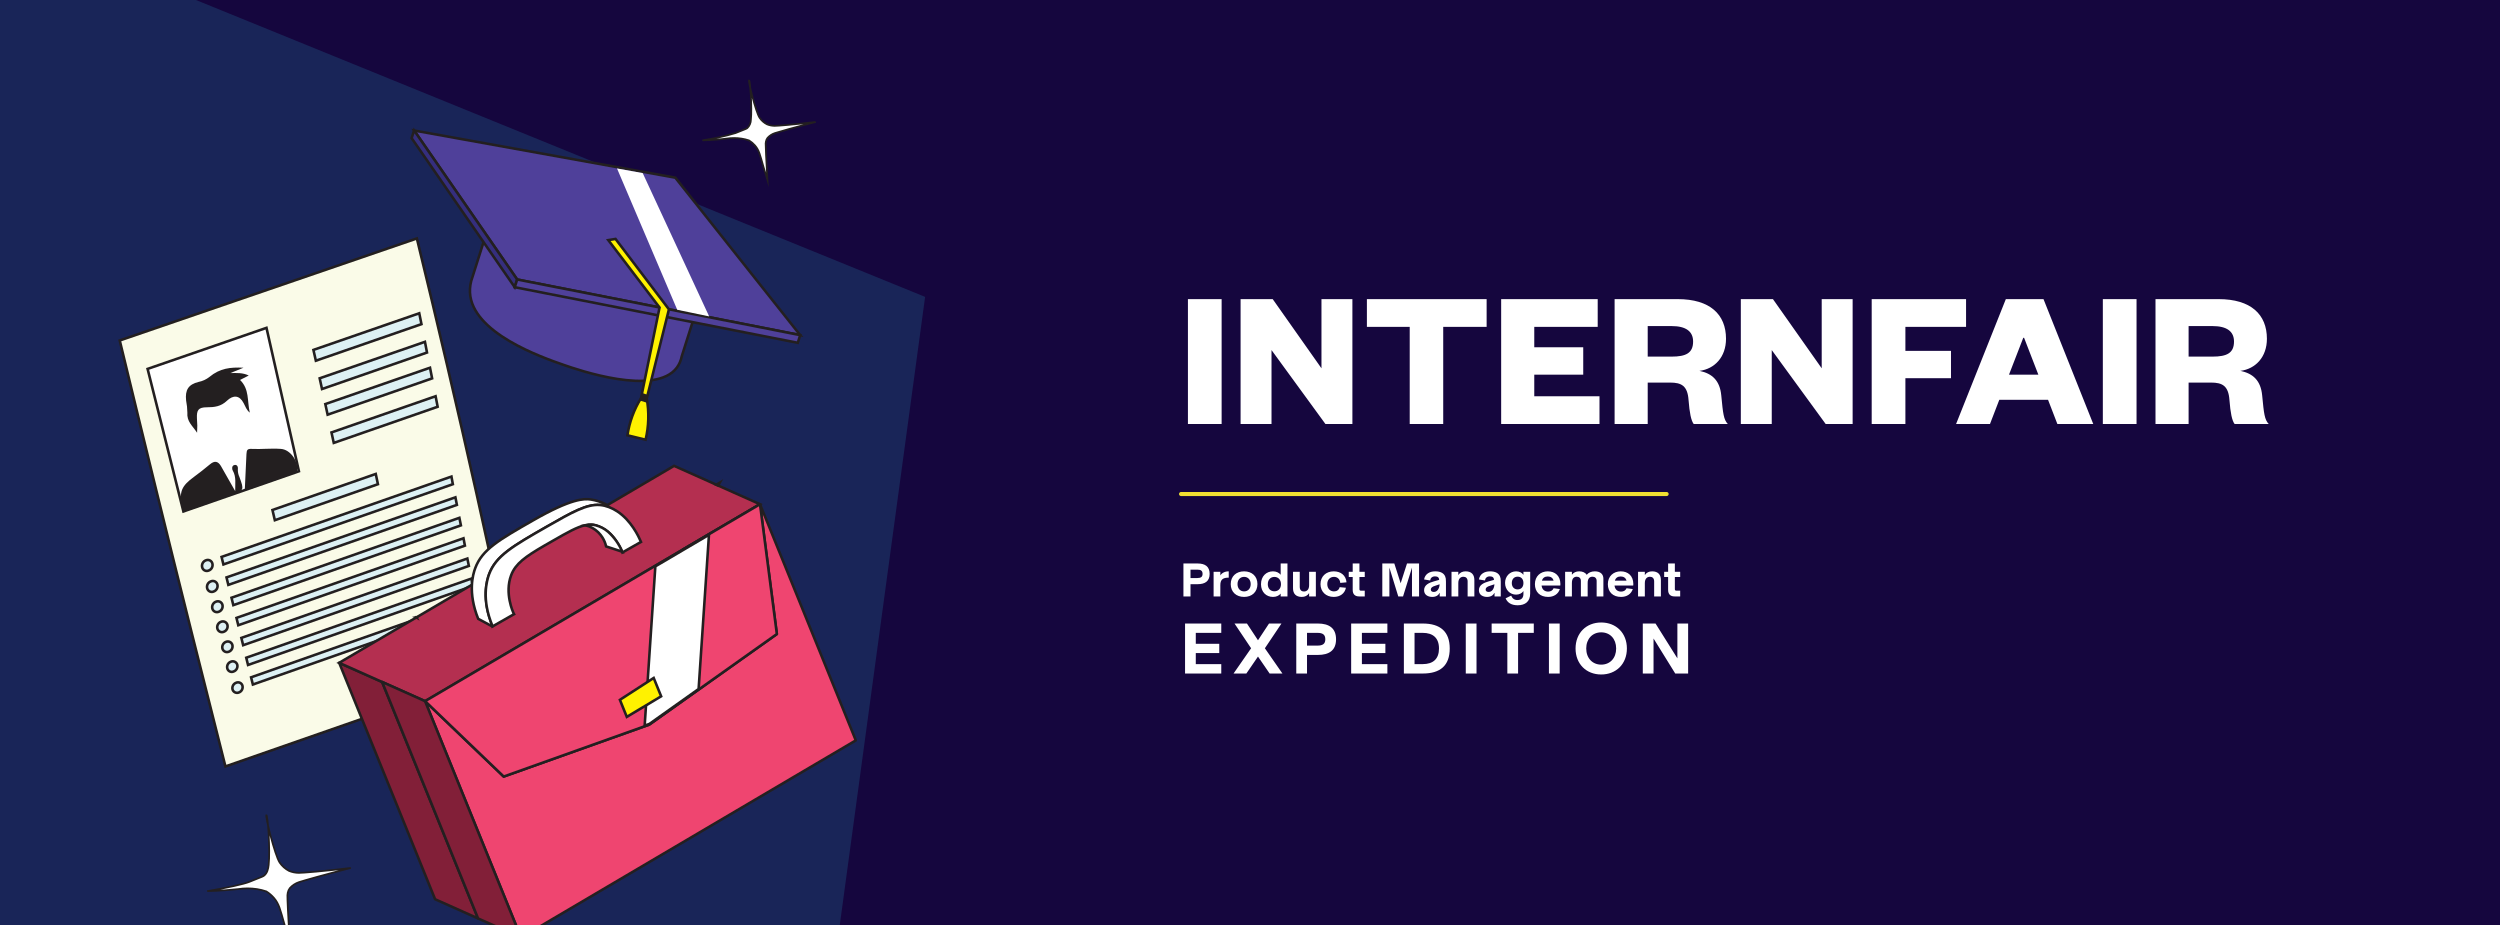 <svg width="454" height="168" viewBox="0 0 454 168" fill="none" xmlns="http://www.w3.org/2000/svg">
<rect x="0" y="0" width="454" height="168" fill="#333333" stroke="none"/>
<g clip-path="url(#clip0_1380_6688)">
<rect width="454" height="168" fill="#15063E"/>
<path d="M-156 -78L-586 -28.526V182.5H46.09L152.5 168L168 53.914L-156 -78Z" fill="#192558"/>
<path d="M21.744 61.829L75.704 43.302C79.45 58.683 83.054 74.096 86.515 89.542C88.85 99.986 91.119 110.446 93.323 120.922L40.937 139.186C38.929 131.29 36.935 123.393 34.956 115.495C30.471 97.623 26.067 79.735 21.744 61.829Z" fill="#FAFBE8" stroke="#231F20" stroke-width="0.471" stroke-miterlimit="10"/>
<path d="M54.284 85.582L33.307 92.879L26.803 66.991L48.393 59.537C50.361 68.218 52.325 76.9 54.284 85.582Z" fill="white" stroke="#231F20" stroke-width="0.471" stroke-miterlimit="10"/>
<path d="M44.224 66.776L41.831 67.751C43.02 67.736 44.078 67.663 45.172 68.193L43.593 68.999C45.323 70.696 44.856 72.75 45.364 74.936C44.783 74.472 44.577 73.854 44.245 73.212C43.493 71.751 42.365 71.687 41.208 72.778C40.125 73.818 38.94 73.963 37.575 73.963C35.989 73.967 35.701 74.499 35.764 75.987C35.844 76.852 35.853 77.722 35.792 78.588C34.966 77.317 33.891 76.576 34.025 74.913C34.014 74.179 33.937 73.447 33.795 72.727C33.596 70.817 34.199 69.814 36.067 69.357C36.788 69.213 37.465 68.901 38.041 68.444C39.941 66.874 41.813 66.659 44.224 66.776Z" fill="#231F20"/>
<path d="M42.712 89.186C42.688 87.918 42.933 86.598 42.283 85.481C42.06 85.082 42.144 84.6 42.475 84.478C43.016 84.279 43.263 84.717 43.193 85.206C43.172 85.695 43.27 86.182 43.479 86.624C44.348 88.987 44.352 89.064 41.995 89.938C39.49 90.866 36.844 91.742 34.379 92.646C33.56 92.949 33.258 92.68 33.081 91.923C32.468 89.293 33.017 88.216 35.206 86.614C36.095 85.964 37.255 85.055 38.107 84.338C38.959 83.621 39.578 83.726 40.121 84.63C41.006 86.14 41.823 87.681 42.712 89.186Z" fill="#231F20"/>
<path d="M44.446 89.123C44.574 86.931 44.634 84.607 44.758 82.443C44.799 81.689 44.943 81.48 45.725 81.52C47.499 81.612 49.105 81.383 51.011 81.519C52.72 81.638 54.189 83.741 53.968 85.457C53.91 85.935 53.562 85.955 53.259 86.042C50.304 87.102 47.389 88.095 44.446 89.123Z" fill="#231F20"/>
<path d="M76.538 58.863L57.359 65.504L56.917 63.542L76.138 56.89C76.277 57.545 76.404 58.207 76.538 58.863Z" fill="#DDF1F4" stroke="#231F20" stroke-width="0.471" stroke-miterlimit="10"/>
<path d="M82.237 87.931L40.573 102.503C40.462 102.047 40.345 101.588 40.234 101.133L81.982 86.543L82.237 87.931Z" fill="#DDF1F4" stroke="#231F20" stroke-width="0.471" stroke-miterlimit="10"/>
<path d="M82.972 91.686L41.465 106.216L41.133 104.858L82.701 90.314L82.972 91.686Z" fill="#DDF1F4" stroke="#231F20" stroke-width="0.471" stroke-miterlimit="10"/>
<path d="M83.701 95.409L42.371 109.897L42.039 108.548L83.423 94.037L83.701 95.409Z" fill="#DDF1F4" stroke="#231F20" stroke-width="0.471" stroke-miterlimit="10"/>
<path d="M84.427 99.089L43.27 113.546C43.16 113.103 43.054 112.655 42.944 112.208L84.167 97.749C84.252 98.205 84.343 98.668 84.427 99.089Z" fill="#DDF1F4" stroke="#231F20" stroke-width="0.471" stroke-miterlimit="10"/>
<path d="M85.147 102.771L44.157 117.171L43.829 115.842C57.51 111.043 71.19 106.239 84.869 101.43L85.147 102.771Z" fill="#DDF1F4" stroke="#231F20" stroke-width="0.471" stroke-miterlimit="10"/>
<path d="M85.86 106.402L45.041 120.758C44.932 120.319 44.828 119.88 44.719 119.441L85.609 105.07C85.68 105.515 85.772 105.956 85.86 106.402Z" fill="#DDF1F4" stroke="#231F20" stroke-width="0.471" stroke-miterlimit="10"/>
<path d="M86.57 110.006L45.921 124.309L45.596 123.001L86.311 108.671C86.4 109.126 86.483 109.564 86.57 110.006Z" fill="#DDF1F4" stroke="#231F20" stroke-width="0.471" stroke-miterlimit="10"/>
<path d="M88.064 117.643L69.241 124.288L68.958 122.996L87.833 116.351C87.9 116.774 87.968 117.198 88.064 117.643Z" fill="#DDF1F4" stroke="#231F20" stroke-width="0.471" stroke-miterlimit="10"/>
<path d="M77.543 64.022L58.478 70.646L58.052 68.699L77.169 62.076C77.288 62.717 77.418 63.369 77.543 64.022Z" fill="#DDF1F4" stroke="#231F20" stroke-width="0.471" stroke-miterlimit="10"/>
<path d="M78.471 68.714L59.496 75.306C59.355 74.664 59.214 74.022 59.077 73.379L78.09 66.777C78.219 67.425 78.343 68.07 78.471 68.714Z" fill="#DDF1F4" stroke="#231F20" stroke-width="0.471" stroke-miterlimit="10"/>
<path d="M79.477 73.867L60.611 80.432C60.471 79.799 60.337 79.173 60.196 78.531L79.104 71.954C79.227 72.591 79.355 73.23 79.477 73.867Z" fill="#DDF1F4" stroke="#231F20" stroke-width="0.471" stroke-miterlimit="10"/>
<path d="M68.631 87.933L49.912 94.471C49.77 93.851 49.621 93.215 49.478 92.612L68.236 86.068C68.369 86.689 68.494 87.312 68.631 87.933Z" fill="#DDF1F4" stroke="#231F20" stroke-width="0.471" stroke-miterlimit="10"/>
<path d="M38.572 102.356C38.636 102.616 38.599 102.89 38.47 103.123C38.341 103.357 38.129 103.534 37.876 103.618C37.76 103.665 37.636 103.687 37.511 103.681C37.386 103.676 37.264 103.643 37.153 103.584C37.042 103.526 36.945 103.445 36.869 103.345C36.793 103.245 36.74 103.13 36.713 103.008C36.65 102.746 36.688 102.47 36.819 102.236C36.951 102.002 37.166 101.826 37.422 101.744C37.538 101.699 37.661 101.679 37.785 101.686C37.908 101.693 38.029 101.727 38.138 101.785C38.247 101.843 38.343 101.924 38.418 102.023C38.493 102.121 38.546 102.235 38.572 102.356Z" fill="#DDF1F4" stroke="#231F20" stroke-width="0.471" stroke-miterlimit="10"/>
<path d="M39.473 106.139C39.544 106.397 39.515 106.671 39.392 106.908C39.269 107.145 39.061 107.327 38.809 107.417C38.696 107.468 38.573 107.494 38.449 107.493C38.325 107.492 38.202 107.464 38.09 107.411C37.978 107.358 37.878 107.281 37.799 107.185C37.719 107.089 37.661 106.978 37.629 106.857C37.557 106.6 37.586 106.324 37.709 106.087C37.832 105.85 38.041 105.668 38.292 105.58C38.406 105.528 38.529 105.502 38.653 105.503C38.777 105.504 38.9 105.532 39.012 105.585C39.124 105.639 39.224 105.716 39.303 105.811C39.383 105.907 39.441 106.019 39.473 106.139Z" fill="#DDF1F4" stroke="#231F20" stroke-width="0.471" stroke-miterlimit="10"/>
<path d="M40.4 109.855C40.46 110.112 40.422 110.383 40.294 110.613C40.165 110.844 39.956 111.019 39.706 111.103C39.592 111.148 39.469 111.168 39.347 111.162C39.224 111.156 39.104 111.123 38.995 111.066C38.886 111.009 38.791 110.93 38.716 110.833C38.64 110.736 38.586 110.623 38.558 110.504C38.496 110.247 38.533 109.976 38.66 109.745C38.788 109.514 38.998 109.34 39.248 109.256C39.362 109.21 39.485 109.19 39.608 109.196C39.731 109.202 39.852 109.234 39.961 109.291C40.07 109.348 40.166 109.428 40.242 109.525C40.318 109.622 40.372 109.735 40.4 109.855Z" fill="#DDF1F4" stroke="#231F20" stroke-width="0.471" stroke-miterlimit="10"/>
<path d="M41.298 113.477C41.364 113.729 41.335 113.996 41.216 114.227C41.096 114.458 40.895 114.636 40.651 114.726C40.54 114.776 40.419 114.801 40.297 114.8C40.175 114.799 40.054 114.772 39.944 114.72C39.833 114.669 39.734 114.594 39.655 114.501C39.575 114.409 39.516 114.3 39.482 114.182C39.411 113.929 39.439 113.659 39.558 113.425C39.678 113.192 39.88 113.011 40.126 112.921C40.239 112.871 40.361 112.846 40.484 112.848C40.607 112.849 40.728 112.877 40.839 112.93C40.95 112.983 41.049 113.059 41.128 113.154C41.207 113.248 41.265 113.358 41.298 113.477Z" fill="#DDF1F4" stroke="#231F20" stroke-width="0.471" stroke-miterlimit="10"/>
<path d="M42.203 117.138C42.262 117.389 42.226 117.653 42.102 117.879C41.977 118.105 41.774 118.276 41.531 118.36C41.418 118.405 41.297 118.424 41.176 118.418C41.055 118.413 40.937 118.381 40.829 118.326C40.721 118.271 40.627 118.193 40.551 118.099C40.475 118.004 40.42 117.895 40.389 117.777C40.33 117.526 40.366 117.261 40.49 117.035C40.614 116.808 40.818 116.636 41.061 116.55C41.174 116.506 41.295 116.486 41.416 116.493C41.538 116.499 41.656 116.531 41.764 116.586C41.872 116.642 41.967 116.72 42.043 116.815C42.118 116.91 42.173 117.02 42.203 117.138Z" fill="#DDF1F4" stroke="#231F20" stroke-width="0.471" stroke-miterlimit="10"/>
<path d="M43.083 120.696C43.15 120.946 43.122 121.212 43.002 121.442C42.883 121.671 42.682 121.848 42.44 121.936C42.33 121.988 42.21 122.016 42.088 122.017C41.967 122.018 41.846 121.992 41.736 121.941C41.625 121.891 41.527 121.816 41.449 121.723C41.37 121.63 41.312 121.521 41.281 121.404C41.213 121.155 41.242 120.89 41.361 120.661C41.479 120.432 41.679 120.257 41.921 120.169C42.031 120.12 42.15 120.095 42.27 120.096C42.391 120.096 42.51 120.122 42.619 120.172C42.729 120.222 42.827 120.294 42.907 120.385C42.987 120.475 43.047 120.581 43.083 120.696Z" fill="#DDF1F4" stroke="#231F20" stroke-width="0.471" stroke-miterlimit="10"/>
<path d="M44.028 124.52C44.094 124.768 44.065 125.032 43.946 125.26C43.828 125.488 43.628 125.663 43.388 125.751C43.278 125.798 43.16 125.822 43.041 125.82C42.921 125.819 42.804 125.793 42.695 125.744C42.587 125.694 42.489 125.623 42.41 125.534C42.331 125.444 42.271 125.34 42.234 125.226C42.168 124.977 42.197 124.713 42.315 124.484C42.434 124.256 42.633 124.08 42.874 123.991C42.983 123.939 43.102 123.912 43.223 123.912C43.344 123.911 43.464 123.937 43.574 123.987C43.683 124.037 43.781 124.111 43.86 124.203C43.938 124.295 43.996 124.403 44.028 124.52Z" fill="#DDF1F4" stroke="#231F20" stroke-width="0.471" stroke-miterlimit="10"/>
<path d="M127.564 25.484C129.595 25.195 131.602 24.754 133.568 24.166L134.383 23.841C135.41 23.43 135.547 23.391 135.72 23.255C136.128 22.854 136.361 22.306 136.366 21.733C136.594 19.595 136.228 14.56 136.034 14.591C135.839 14.622 137.24 20.357 137.936 21.384C138.277 21.886 138.738 22.295 139.277 22.573C139.718 22.758 140.191 22.854 140.67 22.856C141.22 22.859 144.135 22.631 148.118 22.15C144.279 23.129 141.469 23.931 140.714 24.173C140.203 24.342 139.744 24.64 139.383 25.04C139.313 25.135 139.252 25.236 139.201 25.342C139.108 25.567 139.053 25.806 139.041 26.049C139.028 26.486 139.14 29.073 139.362 32.681C139.041 31.642 138.796 30.808 138.643 30.281C138.028 28.13 137.864 27.291 137.111 26.421C136.799 26.062 136.434 25.753 136.029 25.503C135.589 25.353 135.136 25.241 134.677 25.171C133.78 25.033 132.869 25.031 131.972 25.166C131 25.295 129.562 25.432 127.564 25.484Z" fill="white" stroke="#231F20" stroke-width="0.316" stroke-miterlimit="10"/>
<path d="M37.624 161.832C41.423 161.198 44.245 160.55 45.245 160.161L46.275 159.746C47.579 159.226 47.749 159.178 47.968 159.004C48.546 158.547 48.712 157.796 48.792 157.071C49.09 154.362 48.622 147.98 48.373 148.019C48.123 148.059 49.904 155.34 50.787 156.646C51.221 157.282 51.805 157.801 52.487 158.156C53.048 158.389 53.649 158.511 54.256 158.517C54.958 158.519 58.655 158.227 63.715 157.619C58.843 158.861 55.295 159.876 54.314 160.189C53.664 160.401 53.082 160.781 52.625 161.29C52.535 161.41 52.458 161.538 52.396 161.674C52.275 161.96 52.206 162.265 52.193 162.575C52.174 163.112 52.321 166.436 52.602 170.99C52.189 169.675 51.883 168.616 51.685 167.948C50.9 165.212 50.697 164.15 49.737 163.047C49.339 162.592 48.876 162.197 48.364 161.876C47.808 161.689 47.238 161.549 46.66 161.456C45.522 161.285 44.365 161.287 43.229 161.463C41.972 161.597 40.157 161.764 37.624 161.832Z" fill="white" stroke="#231F20" stroke-width="0.316" stroke-miterlimit="10"/>
<path d="M69.397 123.847L86.816 166.789L79.014 163.304L61.596 120.366L69.397 123.847Z" fill="#821F38" stroke="#231F20" stroke-width="0.471" stroke-linejoin="round"/>
<path d="M138.013 91.569L127.697 97.631L123.937 99.844L77.192 127.333L61.593 120.367L122.412 84.598L130.07 88.019L130.411 88.173L138.013 91.569Z" fill="#B42F50" stroke="#231F20" stroke-width="0.471" stroke-miterlimit="10"/>
<path d="M138.015 91.566L123.939 99.841L127.7 97.629L138.015 91.566Z" fill="white" stroke="#231F20" stroke-width="0.471" stroke-miterlimit="10"/>
<path d="M138.017 91.565L155.414 134.454L94.615 170.271L77.197 127.33L91.473 141.023L117.904 131.589L141.077 115.143L138.017 91.565Z" fill="#EF4570" stroke="#231F20" stroke-width="0.471" stroke-linejoin="round"/>
<path d="M77.196 127.332L94.614 170.273L86.816 166.788L69.397 123.846L77.196 127.332Z" fill="#821F38" stroke="#231F20" stroke-width="0.471" stroke-linejoin="round"/>
<path d="M130.713 87.647L130.419 88.171L130.078 88.017L130.713 87.647Z" fill="white" stroke="#231F20" stroke-width="0.471" stroke-miterlimit="10"/>
<path d="M138.017 91.565L141.077 115.143L117.904 131.589L91.473 141.023L77.197 127.33L123.941 99.841L138.017 91.565Z" fill="#EF4570" stroke="#231F20" stroke-width="0.471" stroke-linejoin="round"/>
<path d="M75.369 112.264L75.544 112.105L75.586 112.125L75.369 112.264Z" fill="white" stroke="#231F20" stroke-width="0.471" stroke-miterlimit="10"/>
<path d="M75.638 112.158L75.58 112.128L75.619 112.122L75.638 112.158Z" fill="white" stroke="#231F20" stroke-width="0.471" stroke-miterlimit="10"/>
<path d="M110.341 93.778C109.925 93.511 109.482 93.29 109.019 93.12C108.852 92.969 108.661 92.808 108.454 92.645C109.121 92.954 109.754 93.334 110.341 93.778Z" fill="white" stroke="#231F20" stroke-width="0.471" stroke-miterlimit="10"/>
<path d="M110.617 92.089C110.359 91.994 110.096 91.913 109.829 91.845C109.537 91.775 109.239 91.728 108.94 91.704C106.552 91.537 103.945 92.993 99.33 95.636C93.166 99.164 90.081 100.935 88.834 104.298C88.403 105.457 87.409 108.801 89.461 113.703L89.396 113.757L86.837 112.375C84.91 107.579 85.884 104.302 86.309 103.158C87.555 99.794 90.637 98.028 96.806 94.5C103.752 90.522 106.075 90.522 107.309 90.709C108.236 90.859 109.137 91.145 109.982 91.556C110.213 91.728 110.43 91.919 110.617 92.089Z" fill="white" stroke="#231F20" stroke-width="0.471" stroke-miterlimit="10"/>
<path d="M116.409 98.411L113.023 100.334C112.82 99.845 111.893 97.774 110.411 96.572C109.737 96.046 108.973 95.646 108.157 95.393C108.026 95.36 107.893 95.334 107.759 95.317L107.503 95.288C107.101 95.263 106.698 95.294 106.304 95.379L106.258 95.386C104.804 95.695 103.078 96.669 100.485 98.157L98.817 99.112C95.41 101.095 93.611 102.349 92.819 104.481C91.603 107.735 93.169 111.16 93.261 111.358L93.354 111.534L93.282 111.572L89.444 113.758C89.44 113.739 89.437 113.721 89.435 113.702C87.403 108.815 88.394 105.453 88.808 104.297C90.055 100.934 93.141 99.167 99.308 95.635C103.92 92.996 106.526 91.536 108.914 91.704C109.213 91.727 109.511 91.774 109.803 91.844C110.07 91.913 110.333 91.996 110.592 92.093C111.117 92.291 111.619 92.548 112.087 92.858C114.597 94.5 115.945 97.343 116.409 98.411Z" fill="white" stroke="#231F20" stroke-width="0.471" stroke-miterlimit="10"/>
<path d="M110.068 99.228C109.943 98.663 109.723 98.124 109.416 97.633C109.198 97.284 108.94 96.961 108.648 96.67C107.999 96.043 107.198 95.597 106.324 95.376C106.717 95.291 107.121 95.26 107.523 95.286C107.603 95.273 107.694 95.302 107.779 95.314C107.912 95.332 108.045 95.357 108.176 95.39C109.008 95.604 109.78 96.007 110.43 96.569C111.548 97.57 112.427 98.808 113.003 100.194L110.068 99.228Z" fill="white" stroke="#231F20" stroke-width="0.471" stroke-miterlimit="10"/>
<path d="M128.747 97.122L126.868 125.123L117.94 131.46L117.07 131.772L119.011 102.85L123.932 99.954L128.747 97.122Z" fill="white" stroke="#231F20" stroke-width="0.471" stroke-miterlimit="10"/>
<path d="M113.828 130.187L120.063 126.449L118.71 123.116L112.574 127.091L113.828 130.187Z" fill="#FFF200" stroke="#231F20" stroke-width="0.471" stroke-miterlimit="10"/>
<path d="M91.951 30.902L85.794 50.32C85.455 51.223 85.302 52.185 85.346 53.149C85.729 60.469 98.38 64.886 102.365 66.268C104.837 67.13 119.013 72.056 122.934 66.739C123.367 66.138 123.662 65.45 123.801 64.722L129.156 47.806" fill="#4F409A"/>
<path d="M91.951 30.902L85.794 50.32C85.455 51.223 85.302 52.185 85.346 53.149C85.729 60.469 98.38 64.886 102.365 66.268C104.837 67.13 119.013 72.056 122.934 66.739C123.367 66.138 123.662 65.45 123.801 64.722L129.156 47.806" stroke="#231F20" stroke-width="0.471" stroke-miterlimit="10"/>
<path d="M145.314 60.86L143.471 60.497L93.916 50.757L76.368 25.382L75.199 23.7L122.635 32.266C130.198 41.798 137.758 51.33 145.314 60.86Z" fill="#4F409A" stroke="#231F20" stroke-width="0.471" stroke-miterlimit="10"/>
<path d="M93.918 50.758L93.473 52.158L74.753 25.088L75.198 23.685L76.369 25.383L93.918 50.758Z" fill="#352E7E" stroke="#231F20" stroke-width="0.471" stroke-miterlimit="10"/>
<path d="M145.318 60.856L144.877 62.255L93.475 52.157L93.92 50.757L143.48 60.497L145.318 60.856Z" fill="#4F409A" stroke="#231F20" stroke-width="0.471" stroke-miterlimit="10"/>
<path d="M116.715 31.433C120.735 40.107 124.758 48.782 128.781 57.458L122.983 56.251C119.34 47.7 115.695 39.146 112.048 30.59L116.715 31.433Z" fill="white"/>
<path d="M110.465 43.606L119.774 55.844L116.409 72.3C115.134 74.357 114.294 76.654 113.941 79.049L117.24 79.854C117.823 77.396 117.894 74.844 117.449 72.357C118.793 66.965 120.136 61.571 121.478 56.177L111.778 43.389L110.465 43.606Z" fill="#FFF200" stroke="#231F20" stroke-width="0.471" stroke-miterlimit="10"/>
<path d="M117.487 71.9L116.683 71.648L116.401 72.552L117.205 72.805L117.487 71.9Z" fill="#231F20" stroke="#231F20" stroke-width="0.471" stroke-miterlimit="10"/>
<path d="M215.728 54.32V77H221.848V54.32H215.728ZM231.123 54.32H225.291V77H230.907V63.572L240.699 77H245.595V54.32H239.979V66.884L231.123 54.32ZM262.088 77V59.36H269.972V54.32H248.228V59.36H256.004V77H262.088ZM290.467 71.96H278.623V68.036H287.515V63.068H278.623V59.36H290.143V54.32H272.611V77H290.467V71.96ZM313.768 77C313.012 76.172 312.904 75.164 312.58 71.78C312.328 69.152 310.96 67.82 308.62 67.352C311.392 66.992 313.444 64.832 313.444 61.52C313.444 57.092 310.528 54.32 304.66 54.32H293.212V77H299.224V69.476H303.292C305.344 69.476 306.46 70.052 306.64 72.644C306.82 74.984 307.108 76.388 307.576 77H313.768ZM299.224 64.76V59.216H303.58C306.172 59.216 307.468 60.188 307.468 62.024C307.468 64.112 306.172 64.76 303.58 64.76H299.224ZM321.966 54.32H316.134V77H321.75V63.572L331.542 77H336.438V54.32H330.822V66.884L321.966 54.32ZM346.02 77V68.684H354.3V63.716H346.02V59.36H357.036V54.32H339.9V77H346.02ZM364.259 54.32L355.223 77H361.379L363.071 72.608H371.927L373.619 77H380.135L371.099 54.32H364.259ZM367.427 61.34H367.571L370.163 68.036H364.835L367.427 61.34ZM381.876 54.32V77H387.996V54.32H381.876ZM411.995 77C411.239 76.172 411.131 75.164 410.807 71.78C410.555 69.152 409.187 67.82 406.847 67.352C409.619 66.992 411.671 64.832 411.671 61.52C411.671 57.092 408.755 54.32 402.887 54.32H391.439V77H397.451V69.476H401.519C403.571 69.476 404.687 70.052 404.867 72.644C405.047 74.984 405.335 76.388 405.803 77H411.995ZM397.451 64.76V59.216H401.807C404.399 59.216 405.695 60.188 405.695 62.024C405.695 64.112 404.399 64.76 401.807 64.76H397.451Z" fill="white"/>
<path d="M214.911 102.329V108.312H216.196V106.088H217.491C218.838 106.088 219.671 105.547 219.671 104.217C219.671 102.879 218.838 102.329 217.491 102.329H214.911ZM216.196 104.971V103.446H217.446C218.076 103.446 218.386 103.659 218.386 104.217C218.386 104.758 218.085 104.971 217.446 104.971H216.196ZM221.613 103.845H220.39V108.312H221.613V106.265C221.613 105.237 222.083 104.9 223.138 104.9V103.756C222.429 103.756 221.879 104.058 221.613 104.501V103.845ZM225.93 108.401C227.348 108.401 228.35 107.515 228.35 106.07C228.35 104.643 227.348 103.756 225.93 103.756C224.512 103.756 223.501 104.643 223.501 106.07C223.501 107.515 224.512 108.401 225.93 108.401ZM225.93 107.399C225.212 107.399 224.733 106.859 224.733 106.07C224.733 105.299 225.212 104.758 225.93 104.758C226.648 104.758 227.127 105.299 227.127 106.07C227.127 106.859 226.648 107.399 225.93 107.399ZM232.571 104.377C232.252 103.978 231.755 103.756 231.17 103.756C229.974 103.756 228.998 104.634 228.998 106.088C228.998 107.541 229.974 108.401 231.17 108.401C231.755 108.401 232.252 108.188 232.571 107.798V108.312H233.803V102.329H232.571V104.377ZM231.427 107.382C230.745 107.382 230.231 106.903 230.231 106.088C230.231 105.272 230.745 104.767 231.427 104.767C232.119 104.767 232.624 105.272 232.624 106.088C232.624 106.903 232.119 107.382 231.427 107.382ZM237.736 106.274C237.736 107.125 237.275 107.417 236.796 107.417C236.371 107.417 236.034 107.169 236.034 106.575V103.845H234.811V106.832C234.811 107.816 235.343 108.401 236.406 108.401C236.974 108.401 237.435 108.18 237.736 107.71V108.312H238.959V103.845H237.736V106.274ZM242.213 108.401C243.339 108.401 244.207 107.798 244.42 106.735L243.286 106.628C243.144 107.151 242.754 107.399 242.257 107.399C241.522 107.399 241.034 106.859 241.034 106.07C241.034 105.29 241.522 104.758 242.257 104.758C242.869 104.758 243.339 105.174 243.392 105.857L244.527 105.751C244.42 104.483 243.481 103.756 242.213 103.756C240.786 103.756 239.802 104.696 239.802 106.07C239.802 107.453 240.786 108.401 242.213 108.401ZM247.839 108.312V107.266H247.165C246.961 107.266 246.873 107.187 246.873 106.983V104.784H247.839V103.845H246.873V102.329H245.65V103.845H244.932V104.784H245.65V107.134C245.65 107.905 246.057 108.312 246.82 108.312H247.839ZM254.36 105.919L253.208 102.329H251.027V108.312H252.312V103.074L253.926 108.312H254.794L256.417 103.074V108.312H257.702V102.329H255.512L254.36 105.919ZM262.452 104.705C262.222 104.102 261.619 103.756 260.635 103.756C259.58 103.756 258.782 104.261 258.614 105.228L259.713 105.414C259.775 104.971 260.076 104.669 260.608 104.669C261.078 104.669 261.344 104.873 261.353 105.307L260.413 105.573C259.536 105.822 258.614 106.203 258.614 107.187C258.614 108.082 259.403 108.401 260.094 108.401C260.759 108.401 261.22 108.109 261.406 107.683H261.45V108.312H262.585V105.644C262.585 105.148 262.55 104.944 262.452 104.705ZM260.387 107.497C260.032 107.497 259.837 107.346 259.837 107.063C259.837 106.735 260.094 106.531 260.644 106.371L261.433 106.105C261.388 106.956 260.972 107.497 260.387 107.497ZM266.158 103.756C265.59 103.756 265.129 103.969 264.828 104.43V103.845H263.596V108.312H264.828V105.884C264.828 105.033 265.289 104.74 265.759 104.74C266.184 104.74 266.521 104.988 266.521 105.582V108.312H267.744V105.325C267.744 104.332 267.212 103.756 266.158 103.756ZM272.407 104.705C272.177 104.102 271.574 103.756 270.59 103.756C269.535 103.756 268.737 104.261 268.569 105.228L269.668 105.414C269.73 104.971 270.032 104.669 270.563 104.669C271.033 104.669 271.299 104.873 271.308 105.307L270.368 105.573C269.491 105.822 268.569 106.203 268.569 107.187C268.569 108.082 269.358 108.401 270.049 108.401C270.714 108.401 271.175 108.109 271.361 107.683H271.406V108.312H272.54V105.644C272.54 105.148 272.505 104.944 272.407 104.705ZM270.342 107.497C269.987 107.497 269.792 107.346 269.792 107.063C269.792 106.735 270.049 106.531 270.599 106.371L271.388 106.105C271.344 106.956 270.927 107.497 270.342 107.497ZM276.654 104.394C276.405 104.013 275.927 103.756 275.324 103.756C274.225 103.756 273.32 104.616 273.32 105.857C273.32 107.107 274.225 107.985 275.315 107.985C275.9 107.985 276.405 107.727 276.654 107.337V107.852C276.654 108.49 276.37 108.968 275.563 108.968C275.014 108.968 274.659 108.703 274.42 108.162L273.418 108.658C273.746 109.421 274.429 109.917 275.608 109.917C276.999 109.917 277.877 109.226 277.877 107.789L277.886 103.845H276.654V104.394ZM275.608 107.036C274.969 107.036 274.544 106.584 274.544 105.884C274.544 105.166 274.969 104.722 275.608 104.722C276.246 104.722 276.654 105.166 276.654 105.884C276.654 106.593 276.246 107.036 275.608 107.036ZM283.367 106.043C283.358 104.563 282.392 103.756 281.08 103.756C279.768 103.756 278.74 104.634 278.74 106.079C278.74 107.524 279.68 108.401 281.142 108.401C282.171 108.401 282.977 107.887 283.27 106.974L282.135 106.823C281.967 107.231 281.612 107.435 281.142 107.435C280.504 107.435 280.016 107.045 279.954 106.327H283.35L283.367 106.043ZM281.089 104.687C281.612 104.687 282.011 104.962 282.126 105.449H280.016C280.158 104.935 280.539 104.687 281.089 104.687ZM289.632 103.756C288.994 103.756 288.48 103.978 288.143 104.386C287.895 103.978 287.416 103.756 286.769 103.756C286.21 103.756 285.758 103.978 285.457 104.368V103.845H284.225V108.312H285.457V105.857C285.457 105.015 285.865 104.731 286.334 104.731C286.76 104.731 287.088 104.988 287.088 105.494V108.312H288.32V105.857C288.32 105.006 288.728 104.731 289.198 104.731C289.623 104.731 289.951 104.979 289.951 105.494V108.312H291.174V105.077C291.174 104.253 290.598 103.756 289.632 103.756ZM296.612 106.043C296.603 104.563 295.637 103.756 294.325 103.756C293.013 103.756 291.985 104.634 291.985 106.079C291.985 107.524 292.924 108.401 294.387 108.401C295.415 108.401 296.222 107.887 296.515 106.974L295.38 106.823C295.211 107.231 294.857 107.435 294.387 107.435C293.749 107.435 293.261 107.045 293.199 106.327H296.594L296.612 106.043ZM294.334 104.687C294.857 104.687 295.256 104.962 295.371 105.449H293.261C293.403 104.935 293.784 104.687 294.334 104.687ZM300.031 103.756C299.464 103.756 299.003 103.969 298.702 104.43V103.845H297.469V108.312H298.702V105.884C298.702 105.033 299.163 104.74 299.632 104.74C300.058 104.74 300.395 104.988 300.395 105.582V108.312H301.618V105.325C301.618 104.332 301.086 103.756 300.031 103.756ZM305.121 108.312V107.266H304.447C304.243 107.266 304.154 107.187 304.154 106.983V104.784H305.121V103.845H304.154V102.329H302.931V103.845H302.213V104.784H302.931V107.134C302.931 107.905 303.339 108.312 304.101 108.312H305.121ZM221.783 113.232H215.205V122.312H221.783V120.604H217.155V118.6H221.419V116.918H217.155V114.927H221.783V113.232ZM229.702 117.725L232.715 113.232H230.455L228.451 116.273L226.447 113.232H224.187L227.2 117.725L224.012 122.312H226.339L228.451 119.232L230.563 122.312H232.89L229.702 117.725ZM235.403 113.232V122.312H237.353V118.936H239.317C241.362 118.936 242.626 118.115 242.626 116.098C242.626 114.066 241.362 113.232 239.317 113.232H235.403ZM237.353 117.241V114.927H239.25C240.205 114.927 240.676 115.25 240.676 116.098C240.676 116.918 240.218 117.241 239.25 117.241H237.353ZM251.948 113.232H245.37V122.312H251.948V120.604H247.321V118.6H251.585V116.918H247.321V114.927H251.948V113.232ZM258.374 122.312C261.549 122.312 263.271 120.873 263.271 117.766C263.271 114.699 261.562 113.232 258.374 113.232H254.944V122.312H258.374ZM256.881 114.927H258.361C260.217 114.927 261.32 115.842 261.32 117.766C261.32 119.662 260.257 120.604 258.361 120.604H256.881V114.927ZM268.136 122.312V113.232H266.185V122.312H268.136ZM270.881 113.232V114.927H273.733V122.312H275.684V114.927H278.536V113.232H270.881ZM283.237 122.312V113.232H281.286V122.312H283.237ZM290.776 122.487C293.507 122.487 295.444 120.564 295.444 117.766C295.444 114.968 293.507 113.044 290.776 113.044C288.059 113.044 286.121 114.968 286.121 117.766C286.121 120.564 288.059 122.487 290.776 122.487ZM290.776 120.698C289.202 120.698 288.059 119.528 288.059 117.766C288.059 116.004 289.202 114.833 290.776 114.833C292.377 114.833 293.493 116.004 293.493 117.766C293.493 119.528 292.377 120.698 290.776 120.698ZM304.613 119.555L300.645 113.232H298.331V122.312H300.282V115.95L304.223 122.312H306.564V113.232H304.613V119.555Z" fill="white"/>
<line x1="302.659" y1="89.714" x2="214.479" y2="89.714" stroke="#F0DF31" stroke-width="0.737" stroke-linecap="round"/>
</g>
<defs>
<clipPath id="clip0_1380_6688">
<rect width="454" height="168" fill="white"/>
</clipPath>
</defs>
</svg>
